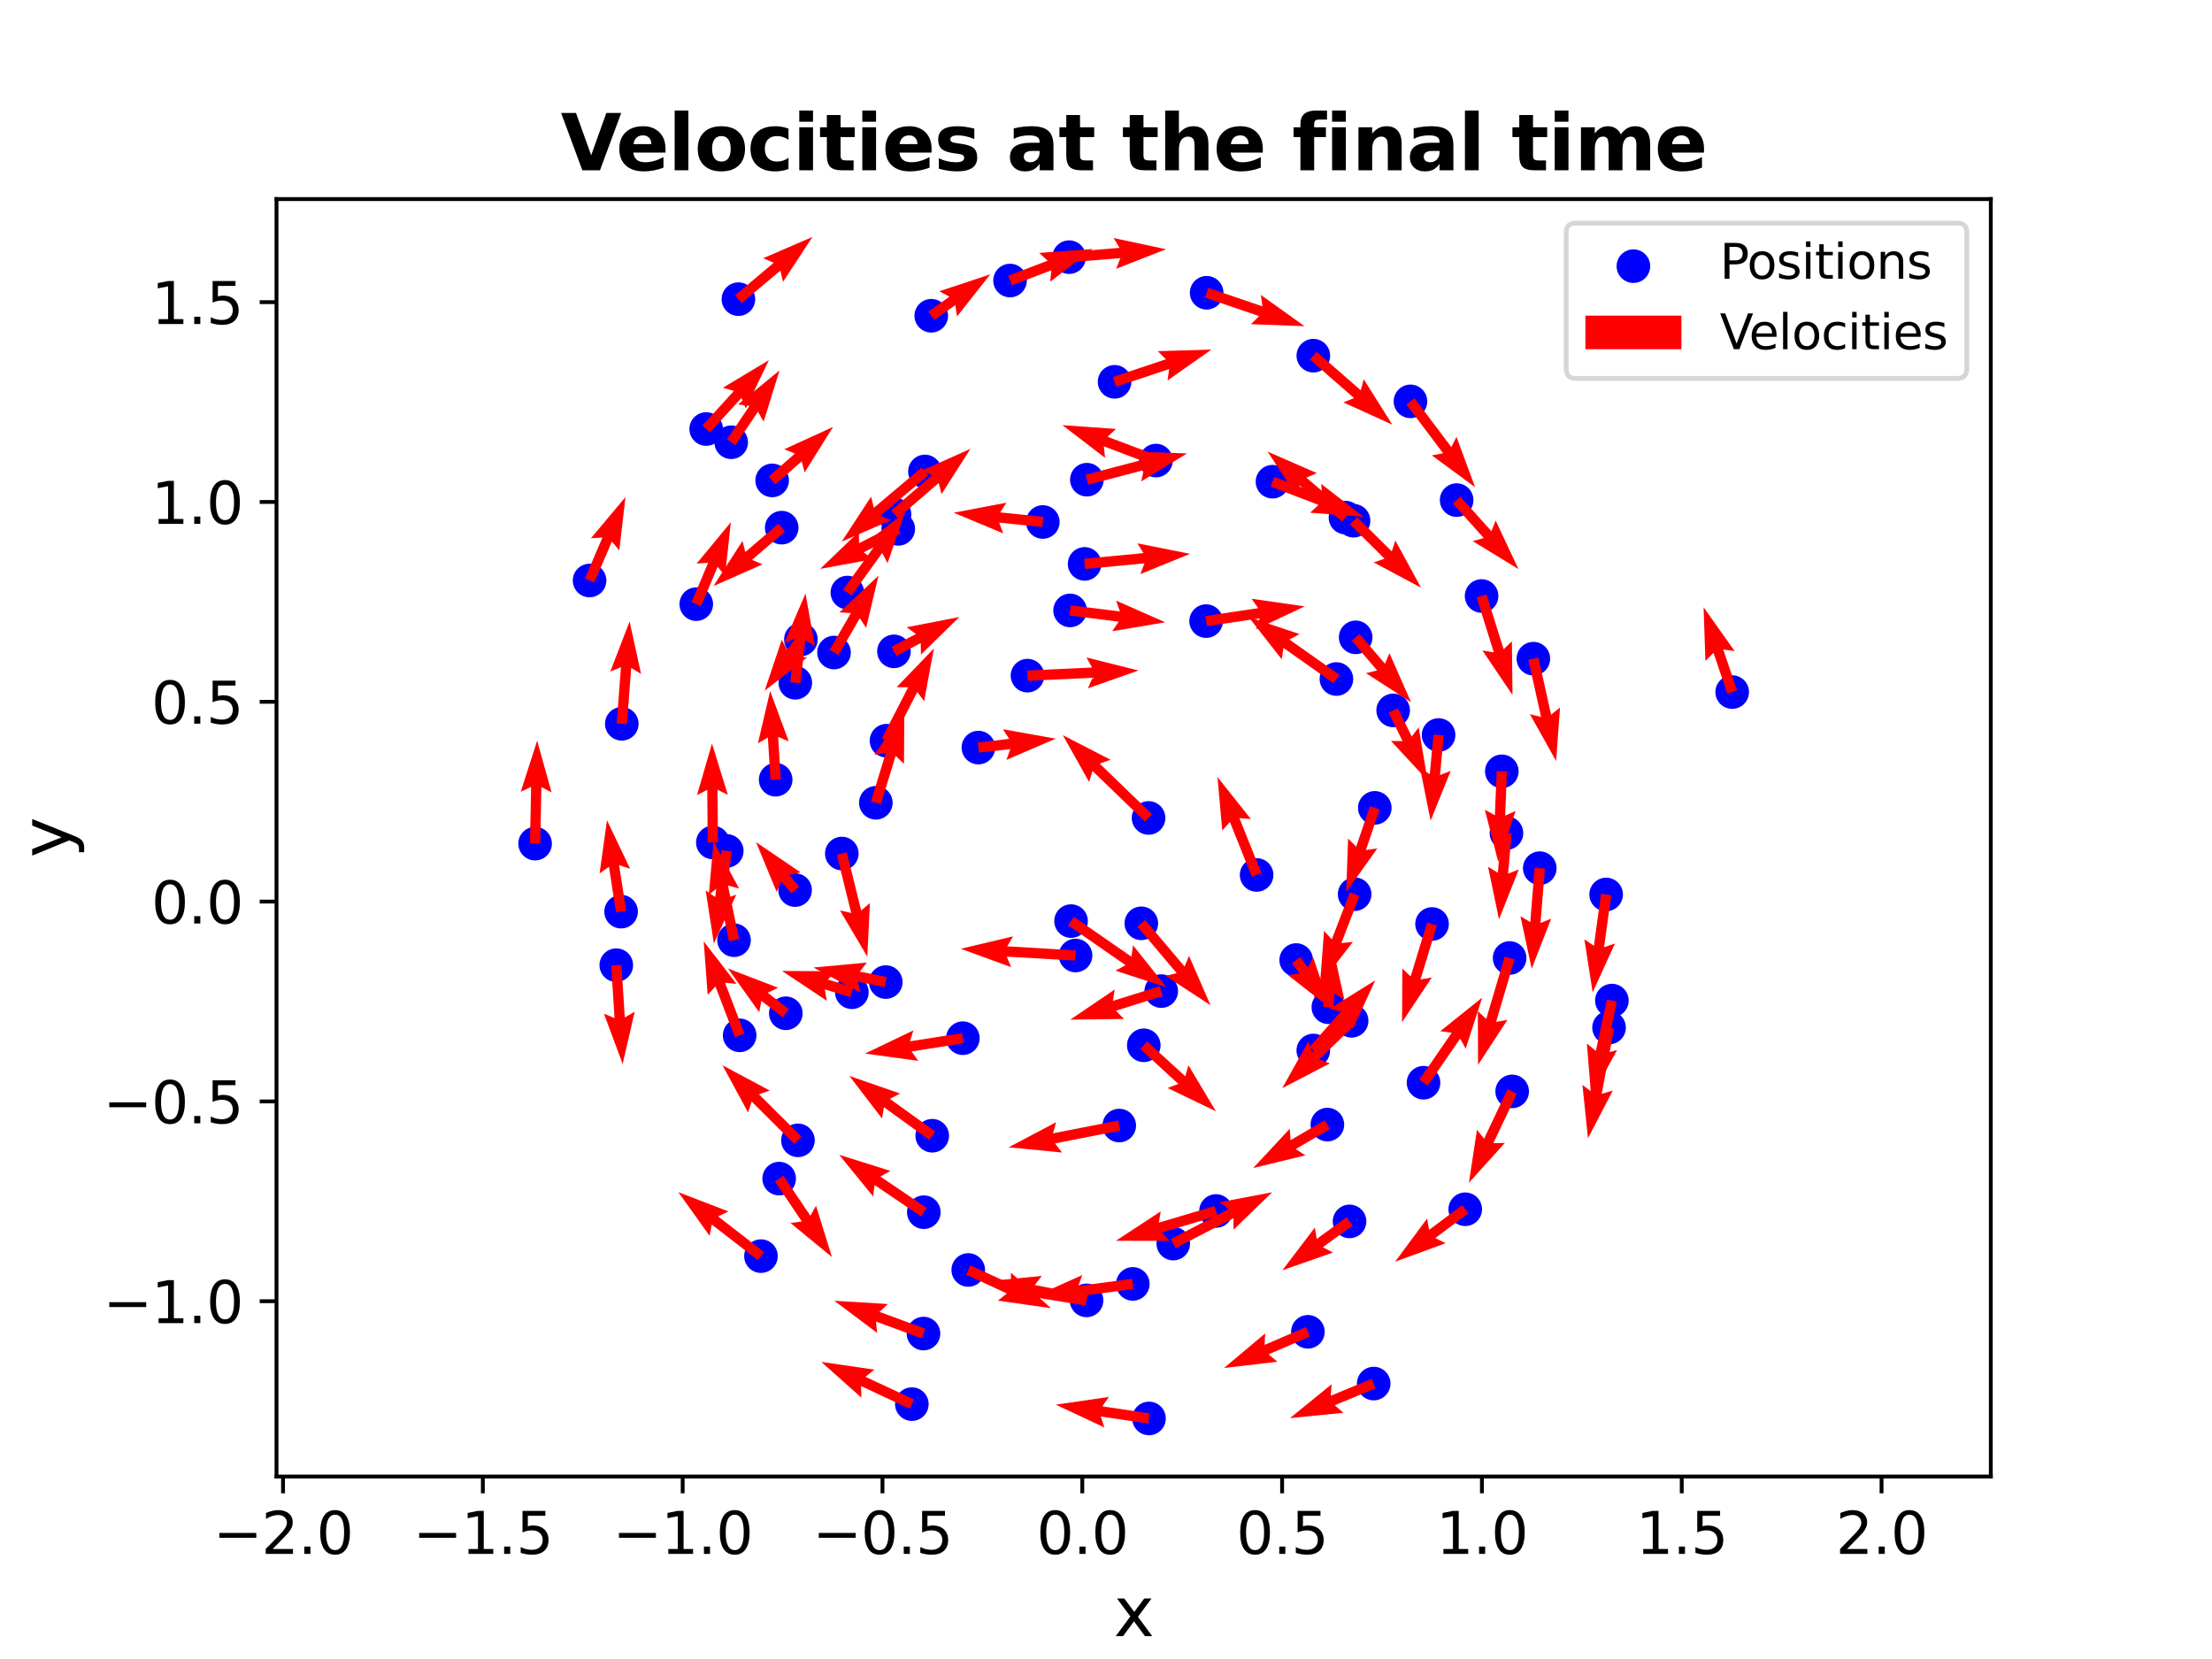 <?xml version="1.0" encoding="utf-8" standalone="no"?>
<!DOCTYPE svg PUBLIC "-//W3C//DTD SVG 1.1//EN"
  "http://www.w3.org/Graphics/SVG/1.1/DTD/svg11.dtd">
<svg xmlns:xlink="http://www.w3.org/1999/xlink" width="460.8pt" height="345.6pt" viewBox="0 0 460.8 345.6" xmlns="http://www.w3.org/2000/svg" version="1.1">
 <defs>
  <style type="text/css">*{stroke-linejoin: round; stroke-linecap: butt}</style>
 </defs>
 <g id="figure_1">
  <g id="patch_1">
   <path d="M 0 345.6 
L 460.8 345.6 
L 460.8 0 
L 0 0 
z
" style="fill: #ffffff"/>
  </g>
  <g id="axes_1">
   <g id="patch_2">
    <path d="M 57.6 307.584 
L 414.72 307.584 
L 414.72 41.472 
L 57.6 41.472 
z
" style="fill: #ffffff"/>
   </g>
   <g id="PathCollection_1">
    <defs>
     <path id="m6978a16119" d="M 0 3 
C 0.796 3 1.559 2.684 2.121 2.121 
C 2.684 1.559 3 0.796 3 0 
C 3 -0.796 2.684 -1.559 2.121 -2.121 
C 1.559 -2.684 0.796 -3 0 -3 
C -0.796 -3 -1.559 -2.684 -2.121 -2.121 
C -2.684 -1.559 -3 -0.796 -3 0 
C -3 0.796 -2.684 1.559 -2.121 2.121 
C -1.559 2.684 -0.796 3 0 3 
z
" style="stroke: #0000ff"/>
    </defs>
    <g clip-path="url(#p678768fc8f)">
     <use xlink:href="#m6978a16119" x="261.775" y="182.268" style="fill: #0000ff; stroke: #0000ff"/>
     <use xlink:href="#m6978a16119" x="286.165" y="288.223" style="fill: #0000ff; stroke: #0000ff"/>
     <use xlink:href="#m6978a16119" x="128.382" y="201.061" style="fill: #0000ff; stroke: #0000ff"/>
     <use xlink:href="#m6978a16119" x="193.998" y="65.776" style="fill: #0000ff; stroke: #0000ff"/>
     <use xlink:href="#m6978a16119" x="162.842" y="109.92" style="fill: #0000ff; stroke: #0000ff"/>
     <use xlink:href="#m6978a16119" x="153.826" y="62.322" style="fill: #0000ff; stroke: #0000ff"/>
     <use xlink:href="#m6978a16119" x="147.112" y="89.373" style="fill: #0000ff; stroke: #0000ff"/>
     <use xlink:href="#m6978a16119" x="160.853" y="100.08" style="fill: #0000ff; stroke: #0000ff"/>
     <use xlink:href="#m6978a16119" x="182.454" y="167.235" style="fill: #0000ff; stroke: #0000ff"/>
     <use xlink:href="#m6978a16119" x="360.846" y="144.17" style="fill: #0000ff; stroke: #0000ff"/>
     <use xlink:href="#m6978a16119" x="281.136" y="254.44" style="fill: #0000ff; stroke: #0000ff"/>
     <use xlink:href="#m6978a16119" x="154.082" y="215.681" style="fill: #0000ff; stroke: #0000ff"/>
     <use xlink:href="#m6978a16119" x="251.259" y="129.387" style="fill: #0000ff; stroke: #0000ff"/>
     <use xlink:href="#m6978a16119" x="278.401" y="141.452" style="fill: #0000ff; stroke: #0000ff"/>
     <use xlink:href="#m6978a16119" x="217.235" y="108.74" style="fill: #0000ff; stroke: #0000ff"/>
     <use xlink:href="#m6978a16119" x="265.08" y="100.348" style="fill: #0000ff; stroke: #0000ff"/>
     <use xlink:href="#m6978a16119" x="145.046" y="125.854" style="fill: #0000ff; stroke: #0000ff"/>
     <use xlink:href="#m6978a16119" x="226.349" y="270.897" style="fill: #0000ff; stroke: #0000ff"/>
     <use xlink:href="#m6978a16119" x="201.704" y="264.559" style="fill: #0000ff; stroke: #0000ff"/>
     <use xlink:href="#m6978a16119" x="286.396" y="168.292" style="fill: #0000ff; stroke: #0000ff"/>
     <use xlink:href="#m6978a16119" x="186.344" y="107.143" style="fill: #0000ff; stroke: #0000ff"/>
     <use xlink:href="#m6978a16119" x="224.058" y="199.048" style="fill: #0000ff; stroke: #0000ff"/>
     <use xlink:href="#m6978a16119" x="166.841" y="133.207" style="fill: #0000ff; stroke: #0000ff"/>
     <use xlink:href="#m6978a16119" x="151.399" y="177.263" style="fill: #0000ff; stroke: #0000ff"/>
     <use xlink:href="#m6978a16119" x="253.317" y="252.27" style="fill: #0000ff; stroke: #0000ff"/>
     <use xlink:href="#m6978a16119" x="296.545" y="225.551" style="fill: #0000ff; stroke: #0000ff"/>
     <use xlink:href="#m6978a16119" x="194.202" y="236.594" style="fill: #0000ff; stroke: #0000ff"/>
     <use xlink:href="#m6978a16119" x="226.417" y="99.929" style="fill: #0000ff; stroke: #0000ff"/>
     <use xlink:href="#m6978a16119" x="223.121" y="191.881" style="fill: #0000ff; stroke: #0000ff"/>
     <use xlink:href="#m6978a16119" x="203.815" y="155.734" style="fill: #0000ff; stroke: #0000ff"/>
     <use xlink:href="#m6978a16119" x="308.64" y="124.158" style="fill: #0000ff; stroke: #0000ff"/>
     <use xlink:href="#m6978a16119" x="184.672" y="154.301" style="fill: #0000ff; stroke: #0000ff"/>
     <use xlink:href="#m6978a16119" x="175.364" y="177.802" style="fill: #0000ff; stroke: #0000ff"/>
     <use xlink:href="#m6978a16119" x="165.632" y="185.421" style="fill: #0000ff; stroke: #0000ff"/>
     <use xlink:href="#m6978a16119" x="162.314" y="245.523" style="fill: #0000ff; stroke: #0000ff"/>
     <use xlink:href="#m6978a16119" x="299.682" y="153.112" style="fill: #0000ff; stroke: #0000ff"/>
     <use xlink:href="#m6978a16119" x="222.721" y="53.568" style="fill: #0000ff; stroke: #0000ff"/>
     <use xlink:href="#m6978a16119" x="313.824" y="173.548" style="fill: #0000ff; stroke: #0000ff"/>
     <use xlink:href="#m6978a16119" x="176.522" y="123.439" style="fill: #0000ff; stroke: #0000ff"/>
     <use xlink:href="#m6978a16119" x="280.291" y="107.826" style="fill: #0000ff; stroke: #0000ff"/>
     <use xlink:href="#m6978a16119" x="152.913" y="195.861" style="fill: #0000ff; stroke: #0000ff"/>
     <use xlink:href="#m6978a16119" x="192.381" y="277.805" style="fill: #0000ff; stroke: #0000ff"/>
     <use xlink:href="#m6978a16119" x="276.519" y="234.272" style="fill: #0000ff; stroke: #0000ff"/>
     <use xlink:href="#m6978a16119" x="161.583" y="162.428" style="fill: #0000ff; stroke: #0000ff"/>
     <use xlink:href="#m6978a16119" x="122.818" y="120.931" style="fill: #0000ff; stroke: #0000ff"/>
     <use xlink:href="#m6978a16119" x="111.474" y="175.745" style="fill: #0000ff; stroke: #0000ff"/>
     <use xlink:href="#m6978a16119" x="298.321" y="192.484" style="fill: #0000ff; stroke: #0000ff"/>
     <use xlink:href="#m6978a16119" x="305.236" y="251.91" style="fill: #0000ff; stroke: #0000ff"/>
     <use xlink:href="#m6978a16119" x="165.677" y="142.234" style="fill: #0000ff; stroke: #0000ff"/>
     <use xlink:href="#m6978a16119" x="225.946" y="117.467" style="fill: #0000ff; stroke: #0000ff"/>
     <use xlink:href="#m6978a16119" x="163.702" y="211.082" style="fill: #0000ff; stroke: #0000ff"/>
     <use xlink:href="#m6978a16119" x="192.449" y="252.524" style="fill: #0000ff; stroke: #0000ff"/>
     <use xlink:href="#m6978a16119" x="281.965" y="108.473" style="fill: #0000ff; stroke: #0000ff"/>
     <use xlink:href="#m6978a16119" x="282.195" y="186.278" style="fill: #0000ff; stroke: #0000ff"/>
     <use xlink:href="#m6978a16119" x="240.806" y="95.946" style="fill: #0000ff; stroke: #0000ff"/>
     <use xlink:href="#m6978a16119" x="187.124" y="110.176" style="fill: #0000ff; stroke: #0000ff"/>
     <use xlink:href="#m6978a16119" x="129.387" y="189.913" style="fill: #0000ff; stroke: #0000ff"/>
     <use xlink:href="#m6978a16119" x="319.431" y="137.215" style="fill: #0000ff; stroke: #0000ff"/>
     <use xlink:href="#m6978a16119" x="314.48" y="199.567" style="fill: #0000ff; stroke: #0000ff"/>
     <use xlink:href="#m6978a16119" x="273.59" y="74.093" style="fill: #0000ff; stroke: #0000ff"/>
     <use xlink:href="#m6978a16119" x="210.411" y="58.441" style="fill: #0000ff; stroke: #0000ff"/>
     <use xlink:href="#m6978a16119" x="222.917" y="127.162" style="fill: #0000ff; stroke: #0000ff"/>
     <use xlink:href="#m6978a16119" x="273.584" y="218.837" style="fill: #0000ff; stroke: #0000ff"/>
     <use xlink:href="#m6978a16119" x="315.014" y="227.359" style="fill: #0000ff; stroke: #0000ff"/>
     <use xlink:href="#m6978a16119" x="241.909" y="206.465" style="fill: #0000ff; stroke: #0000ff"/>
     <use xlink:href="#m6978a16119" x="192.68" y="98.214" style="fill: #0000ff; stroke: #0000ff"/>
     <use xlink:href="#m6978a16119" x="173.741" y="135.934" style="fill: #0000ff; stroke: #0000ff"/>
     <use xlink:href="#m6978a16119" x="281.57" y="212.65" style="fill: #0000ff; stroke: #0000ff"/>
     <use xlink:href="#m6978a16119" x="270.022" y="199.994" style="fill: #0000ff; stroke: #0000ff"/>
     <use xlink:href="#m6978a16119" x="148.499" y="175.507" style="fill: #0000ff; stroke: #0000ff"/>
     <use xlink:href="#m6978a16119" x="200.581" y="216.275" style="fill: #0000ff; stroke: #0000ff"/>
     <use xlink:href="#m6978a16119" x="272.458" y="277.438" style="fill: #0000ff; stroke: #0000ff"/>
     <use xlink:href="#m6978a16119" x="129.53" y="150.783" style="fill: #0000ff; stroke: #0000ff"/>
     <use xlink:href="#m6978a16119" x="184.524" y="204.586" style="fill: #0000ff; stroke: #0000ff"/>
     <use xlink:href="#m6978a16119" x="232.188" y="79.538" style="fill: #0000ff; stroke: #0000ff"/>
     <use xlink:href="#m6978a16119" x="237.754" y="192.343" style="fill: #0000ff; stroke: #0000ff"/>
     <use xlink:href="#m6978a16119" x="239.357" y="295.488" style="fill: #0000ff; stroke: #0000ff"/>
     <use xlink:href="#m6978a16119" x="290.222" y="147.989" style="fill: #0000ff; stroke: #0000ff"/>
     <use xlink:href="#m6978a16119" x="251.368" y="60.988" style="fill: #0000ff; stroke: #0000ff"/>
     <use xlink:href="#m6978a16119" x="158.522" y="261.675" style="fill: #0000ff; stroke: #0000ff"/>
     <use xlink:href="#m6978a16119" x="293.824" y="83.611" style="fill: #0000ff; stroke: #0000ff"/>
     <use xlink:href="#m6978a16119" x="214.044" y="140.748" style="fill: #0000ff; stroke: #0000ff"/>
     <use xlink:href="#m6978a16119" x="233.16" y="234.471" style="fill: #0000ff; stroke: #0000ff"/>
     <use xlink:href="#m6978a16119" x="303.444" y="104.18" style="fill: #0000ff; stroke: #0000ff"/>
     <use xlink:href="#m6978a16119" x="235.987" y="267.462" style="fill: #0000ff; stroke: #0000ff"/>
     <use xlink:href="#m6978a16119" x="238.27" y="217.754" style="fill: #0000ff; stroke: #0000ff"/>
     <use xlink:href="#m6978a16119" x="335.197" y="214.06" style="fill: #0000ff; stroke: #0000ff"/>
     <use xlink:href="#m6978a16119" x="239.269" y="170.395" style="fill: #0000ff; stroke: #0000ff"/>
     <use xlink:href="#m6978a16119" x="334.588" y="186.335" style="fill: #0000ff; stroke: #0000ff"/>
     <use xlink:href="#m6978a16119" x="312.854" y="160.677" style="fill: #0000ff; stroke: #0000ff"/>
     <use xlink:href="#m6978a16119" x="282.409" y="132.769" style="fill: #0000ff; stroke: #0000ff"/>
     <use xlink:href="#m6978a16119" x="177.458" y="206.704" style="fill: #0000ff; stroke: #0000ff"/>
     <use xlink:href="#m6978a16119" x="166.227" y="237.551" style="fill: #0000ff; stroke: #0000ff"/>
     <use xlink:href="#m6978a16119" x="189.954" y="292.505" style="fill: #0000ff; stroke: #0000ff"/>
     <use xlink:href="#m6978a16119" x="276.718" y="209.823" style="fill: #0000ff; stroke: #0000ff"/>
     <use xlink:href="#m6978a16119" x="320.761" y="180.858" style="fill: #0000ff; stroke: #0000ff"/>
     <use xlink:href="#m6978a16119" x="244.413" y="259.063" style="fill: #0000ff; stroke: #0000ff"/>
     <use xlink:href="#m6978a16119" x="335.785" y="208.44" style="fill: #0000ff; stroke: #0000ff"/>
     <use xlink:href="#m6978a16119" x="152.322" y="92.132" style="fill: #0000ff; stroke: #0000ff"/>
     <use xlink:href="#m6978a16119" x="186.227" y="135.688" style="fill: #0000ff; stroke: #0000ff"/>
    </g>
   </g>
   <g id="Quiver_1">
    <path d="M 260.781 182.665 
L 256.21 171.228 
L 254.618 173.018 
L 253.627 161.877 
L 260.587 170.633 
L 258.2 170.433 
L 262.77 181.87 
L 260.781 182.665 
" clip-path="url(#p678768fc8f)" style="fill: #ff0000"/>
    <path d="M 286.573 289.213 
L 278.041 292.735 
L 279.848 294.307 
L 268.719 295.424 
L 277.396 288.365 
L 277.223 290.754 
L 285.756 287.233 
L 286.573 289.213 
" clip-path="url(#p678768fc8f)" style="fill: #ff0000"/>
    <path d="M 129.451 200.992 
L 130.158 211.957 
L 132.227 210.75 
L 129.708 221.648 
L 125.812 211.163 
L 128.019 212.095 
L 127.313 201.13 
L 129.451 200.992 
" clip-path="url(#p678768fc8f)" style="fill: #ff0000"/>
    <path d="M 193.383 64.899 
L 197.785 61.811 
L 195.678 60.672 
L 206.294 57.151 
L 199.369 65.934 
L 199.016 63.565 
L 194.613 66.653 
L 193.383 64.899 
" clip-path="url(#p678768fc8f)" style="fill: #ff0000"/>
    <path d="M 163.538 110.734 
L 156.65 116.63 
L 158.858 117.561 
L 148.628 122.085 
L 154.678 112.677 
L 155.257 115.002 
L 162.145 109.106 
L 163.538 110.734 
" clip-path="url(#p678768fc8f)" style="fill: #ff0000"/>
    <path d="M 153.136 61.502 
L 161.182 54.74 
L 158.983 53.789 
L 169.252 49.356 
L 163.119 58.71 
L 162.56 56.38 
L 154.515 63.142 
L 153.136 61.502 
" clip-path="url(#p678768fc8f)" style="fill: #ff0000"/>
    <path d="M 146.32 88.652 
L 152.894 81.427 
L 150.589 80.778 
L 160.177 75.017 
L 155.343 85.104 
L 154.479 82.87 
L 147.904 90.094 
L 146.32 88.652 
" clip-path="url(#p678768fc8f)" style="fill: #ff0000"/>
    <path d="M 160.146 99.275 
L 165.594 94.49 
L 163.375 93.587 
L 173.546 88.932 
L 167.617 98.417 
L 167.008 96.1 
L 161.56 100.885 
L 160.146 99.275 
" clip-path="url(#p678768fc8f)" style="fill: #ff0000"/>
    <path d="M 181.43 166.92 
L 184.534 156.83 
L 182.171 157.224 
L 188.393 147.928 
L 188.315 159.113 
L 186.582 157.459 
L 183.478 167.55 
L 181.43 166.92 
" clip-path="url(#p678768fc8f)" style="fill: #ff0000"/>
    <path d="M 359.831 144.513 
L 356.956 135.986 
L 355.268 137.686 
L 354.89 126.507 
L 361.359 135.632 
L 358.986 135.301 
L 361.862 143.828 
L 359.831 144.513 
" clip-path="url(#p678768fc8f)" style="fill: #ff0000"/>
    <path d="M 281.767 255.307 
L 275.561 259.82 
L 277.688 260.923 
L 267.133 264.625 
L 273.907 255.724 
L 274.301 258.087 
L 280.506 253.574 
L 281.767 255.307 
" clip-path="url(#p678768fc8f)" style="fill: #ff0000"/>
    <path d="M 153.081 216.064 
L 149.038 205.488 
L 147.42 207.254 
L 146.596 196.099 
L 153.424 204.959 
L 151.04 204.723 
L 155.083 215.298 
L 153.081 216.064 
" clip-path="url(#p678768fc8f)" style="fill: #ff0000"/>
    <path d="M 251.101 128.328 
L 262.101 126.688 
L 260.725 124.726 
L 271.796 126.326 
L 261.673 131.084 
L 262.417 128.807 
L 251.417 130.447 
L 251.101 128.328 
" clip-path="url(#p678768fc8f)" style="fill: #ff0000"/>
    <path d="M 277.783 142.327 
L 267.366 134.973 
L 267.006 137.342 
L 260.107 128.537 
L 270.713 132.09 
L 268.602 133.223 
L 279.019 140.577 
L 277.783 142.327 
" clip-path="url(#p678768fc8f)" style="fill: #ff0000"/>
    <path d="M 217.124 109.805 
L 208.143 108.871 
L 208.987 111.113 
L 198.663 106.808 
L 209.652 104.72 
L 208.364 106.74 
L 217.346 107.674 
L 217.124 109.805 
" clip-path="url(#p678768fc8f)" style="fill: #ff0000"/>
    <path d="M 265.465 99.349 
L 275.449 103.19 
L 275.219 100.805 
L 284.064 107.652 
L 272.911 106.805 
L 274.68 105.19 
L 264.696 101.348 
L 265.465 99.349 
" clip-path="url(#p678768fc8f)" style="fill: #ff0000"/>
    <path d="M 144.059 125.437 
L 147.516 117.248 
L 145.125 117.402 
L 152.253 108.782 
L 151.047 119.902 
L 149.49 118.082 
L 146.033 126.271 
L 144.059 125.437 
" clip-path="url(#p678768fc8f)" style="fill: #ff0000"/>
    <path d="M 226.143 271.948 
L 215.155 269.793 
L 215.794 272.102 
L 205.899 266.886 
L 217.031 265.794 
L 215.567 267.691 
L 226.555 269.846 
L 226.143 271.948 
" clip-path="url(#p678768fc8f)" style="fill: #ff0000"/>
    <path d="M 202.153 263.586 
L 210.649 267.509 
L 210.574 265.114 
L 218.954 272.524 
L 207.88 270.95 
L 209.751 269.454 
L 201.255 265.531 
L 202.153 263.586 
" clip-path="url(#p678768fc8f)" style="fill: #ff0000"/>
    <path d="M 287.41 168.636 
L 284.547 177.068 
L 286.921 176.742 
L 280.433 185.854 
L 280.834 174.676 
L 282.518 176.379 
L 285.381 167.947 
L 287.41 168.636 
" clip-path="url(#p678768fc8f)" style="fill: #ff0000"/>
    <path d="M 185.644 106.332 
L 194.151 98.993 
L 191.941 98.071 
L 202.153 93.507 
L 196.139 102.938 
L 195.551 100.616 
L 187.043 107.954 
L 185.644 106.332 
" clip-path="url(#p678768fc8f)" style="fill: #ff0000"/>
    <path d="M 223.995 200.118 
L 209.707 199.278 
L 210.651 201.48 
L 200.144 197.643 
L 211.027 195.063 
L 209.832 197.139 
L 224.121 197.979 
L 223.995 200.118 
" clip-path="url(#p678768fc8f)" style="fill: #ff0000"/>
    <path d="M 167.716 133.826 
L 165.731 136.635 
L 168.1 136.996 
L 159.293 143.892 
L 162.849 133.287 
L 163.981 135.399 
L 165.966 132.589 
L 167.716 133.826 
" clip-path="url(#p678768fc8f)" style="fill: #ff0000"/>
    <path d="M 152.46 177.411 
L 151.104 187.149 
L 153.374 186.383 
L 148.712 196.551 
L 147.007 185.497 
L 148.981 186.853 
L 150.338 177.116 
L 152.46 177.411 
" clip-path="url(#p678768fc8f)" style="fill: #ff0000"/>
    <path d="M 253.623 253.297 
L 242.007 256.753 
L 243.645 258.502 
L 232.46 258.477 
L 241.812 252.34 
L 241.396 254.7 
L 253.012 251.243 
L 253.623 253.297 
" clip-path="url(#p678768fc8f)" style="fill: #ff0000"/>
    <path d="M 295.662 224.943 
L 302.412 215.147 
L 300.04 214.814 
L 308.765 207.815 
L 305.333 218.461 
L 304.177 216.363 
L 297.427 226.159 
L 295.662 224.943 
" clip-path="url(#p678768fc8f)" style="fill: #ff0000"/>
    <path d="M 193.575 237.463 
L 184.132 230.65 
L 183.747 233.014 
L 176.94 224.139 
L 187.509 227.801 
L 185.386 228.912 
L 194.829 235.725 
L 193.575 237.463 
" clip-path="url(#p678768fc8f)" style="fill: #ff0000"/>
    <path d="M 226.146 98.892 
L 237.695 95.865 
L 236.115 94.064 
L 247.294 94.456 
L 237.745 100.282 
L 238.238 97.937 
L 226.689 100.965 
L 226.146 98.892 
" clip-path="url(#p678768fc8f)" style="fill: #ff0000"/>
    <path d="M 223.731 191 
L 235.695 199.298 
L 236.036 196.927 
L 243.008 205.673 
L 232.373 202.209 
L 234.474 201.059 
L 222.51 192.761 
L 223.731 191 
" clip-path="url(#p678768fc8f)" style="fill: #ff0000"/>
    <path d="M 203.693 154.67 
L 210.227 153.919 
L 208.919 151.912 
L 219.929 153.883 
L 209.652 158.299 
L 210.472 156.048 
L 203.938 156.798 
L 203.693 154.67 
" clip-path="url(#p678768fc8f)" style="fill: #ff0000"/>
    <path d="M 309.663 123.838 
L 313.23 135.259 
L 314.955 133.598 
L 315.081 144.782 
L 308.82 135.514 
L 311.184 135.898 
L 307.617 124.477 
L 309.663 123.838 
" clip-path="url(#p678768fc8f)" style="fill: #ff0000"/>
    <path d="M 183.719 153.811 
L 189.185 143.174 
L 186.79 143.147 
L 194.545 135.087 
L 192.507 146.085 
L 191.091 144.153 
L 185.624 154.79 
L 183.719 153.811 
" clip-path="url(#p678768fc8f)" style="fill: #ff0000"/>
    <path d="M 176.404 177.545 
L 179.399 189.672 
L 181.222 188.118 
L 180.67 199.29 
L 174.982 189.659 
L 177.319 190.185 
L 174.324 178.059 
L 176.404 177.545 
" clip-path="url(#p678768fc8f)" style="fill: #ff0000"/>
    <path d="M 164.801 186.098 
L 162.77 183.604 
L 161.785 185.788 
L 157.51 175.452 
L 166.769 181.728 
L 164.431 182.251 
L 166.462 184.745 
L 164.801 186.098 
" clip-path="url(#p678768fc8f)" style="fill: #ff0000"/>
    <path d="M 163.203 244.925 
L 168.815 253.266 
L 169.995 251.181 
L 173.309 261.864 
L 164.662 254.769 
L 167.038 254.462 
L 161.425 246.121 
L 163.203 244.925 
" clip-path="url(#p678768fc8f)" style="fill: #ff0000"/>
    <path d="M 300.749 153.212 
L 299.983 161.458 
L 302.216 160.589 
L 298.024 170.959 
L 295.815 159.995 
L 297.85 161.259 
L 298.615 153.013 
L 300.749 153.212 
" clip-path="url(#p678768fc8f)" style="fill: #ff0000"/>
    <path d="M 222.634 52.5 
L 233.225 51.636 
L 231.983 49.588 
L 242.922 51.92 
L 232.505 55.995 
L 233.399 53.772 
L 222.808 54.636 
L 222.634 52.5 
" clip-path="url(#p678768fc8f)" style="fill: #ff0000"/>
    <path d="M 314.891 173.641 
L 314.167 182.002 
L 316.394 181.12 
L 312.267 191.516 
L 309.99 180.565 
L 312.032 181.817 
L 312.756 173.456 
L 314.891 173.641 
" clip-path="url(#p678768fc8f)" style="fill: #ff0000"/>
    <path d="M 175.653 122.813 
L 182.04 113.938 
L 179.675 113.556 
L 188.541 106.737 
L 184.892 117.311 
L 183.779 115.189 
L 177.392 124.065 
L 175.653 122.813 
" clip-path="url(#p678768fc8f)" style="fill: #ff0000"/>
    <path d="M 279.599 108.643 
L 270.74 101.136 
L 270.172 103.463 
L 264.076 94.085 
L 274.328 98.559 
L 272.125 99.501 
L 280.984 107.008 
L 279.599 108.643 
" clip-path="url(#p678768fc8f)" style="fill: #ff0000"/>
    <path d="M 151.864 196.079 
L 149.547 184.904 
L 147.666 186.389 
L 148.638 175.245 
L 153.961 185.083 
L 151.645 184.469 
L 153.962 195.644 
L 151.864 196.079 
" clip-path="url(#p678768fc8f)" style="fill: #ff0000"/>
    <path d="M 192.011 278.81 
L 182.477 275.305 
L 182.743 277.685 
L 173.797 270.972 
L 184.962 271.652 
L 183.217 273.294 
L 192.751 276.799 
L 192.011 278.81 
" clip-path="url(#p678768fc8f)" style="fill: #ff0000"/>
    <path d="M 277.06 235.197 
L 269.924 239.373 
L 271.931 240.681 
L 261.062 243.319 
L 268.684 235.134 
L 268.842 237.524 
L 275.978 233.348 
L 277.06 235.197 
" clip-path="url(#p678768fc8f)" style="fill: #ff0000"/>
    <path d="M 160.513 162.495 
L 159.963 153.635 
L 157.891 154.838 
L 160.434 143.945 
L 164.306 154.439 
L 162.101 153.503 
L 162.652 162.362 
L 160.513 162.495 
" clip-path="url(#p678768fc8f)" style="fill: #ff0000"/>
    <path d="M 121.834 120.507 
L 125.501 111.981 
L 123.109 112.119 
L 130.295 103.547 
L 129.014 114.659 
L 127.469 112.828 
L 123.802 121.354 
L 121.834 120.507 
" clip-path="url(#p678768fc8f)" style="fill: #ff0000"/>
    <path d="M 110.403 175.723 
L 110.639 163.915 
L 108.475 164.943 
L 111.903 154.296 
L 114.902 165.072 
L 112.781 163.957 
L 112.545 175.766 
L 110.403 175.723 
" clip-path="url(#p678768fc8f)" style="fill: #ff0000"/>
    <path d="M 299.346 192.797 
L 295.914 204.032 
L 298.277 203.634 
L 292.074 212.941 
L 292.129 201.756 
L 293.865 203.407 
L 297.297 192.171 
L 299.346 192.797 
" clip-path="url(#p678768fc8f)" style="fill: #ff0000"/>
    <path d="M 305.878 252.768 
L 298.994 257.916 
L 301.135 258.991 
L 290.63 262.833 
L 297.285 253.843 
L 297.71 256.201 
L 304.595 251.052 
L 305.878 252.768 
" clip-path="url(#p678768fc8f)" style="fill: #ff0000"/>
    <path d="M 164.613 142.113 
L 165.64 133.096 
L 163.39 133.918 
L 167.797 123.637 
L 169.777 134.646 
L 167.769 133.339 
L 166.742 142.355 
L 164.613 142.113 
" clip-path="url(#p678768fc8f)" style="fill: #ff0000"/>
    <path d="M 225.845 116.4 
L 238.212 115.223 
L 236.942 113.191 
L 247.912 115.375 
L 237.551 119.59 
L 238.415 117.356 
L 226.048 118.533 
L 225.845 116.4 
" clip-path="url(#p678768fc8f)" style="fill: #ff0000"/>
    <path d="M 163.047 211.929 
L 158.617 208.502 
L 158.153 210.853 
L 151.646 201.755 
L 162.086 205.768 
L 159.928 206.808 
L 164.358 210.234 
L 163.047 211.929 
" clip-path="url(#p678768fc8f)" style="fill: #ff0000"/>
    <path d="M 191.848 253.41 
L 182.193 246.864 
L 181.877 249.238 
L 174.814 240.565 
L 185.485 243.918 
L 183.396 245.09 
L 193.05 251.637 
L 191.848 253.41 
" clip-path="url(#p678768fc8f)" style="fill: #ff0000"/>
    <path d="M 282.719 107.712 
L 289.932 114.869 
L 290.681 112.593 
L 296.022 122.421 
L 286.153 117.156 
L 288.423 116.39 
L 281.21 109.233 
L 282.719 107.712 
" clip-path="url(#p678768fc8f)" style="fill: #ff0000"/>
    <path d="M 283.195 186.662 
L 279.437 196.456 
L 281.821 196.224 
L 274.983 205.075 
L 275.82 193.921 
L 277.436 195.689 
L 281.194 185.894 
L 283.195 186.662 
" clip-path="url(#p678768fc8f)" style="fill: #ff0000"/>
    <path d="M 240.427 96.948 
L 229.958 92.986 
L 230.201 95.369 
L 221.319 88.572 
L 232.476 89.357 
L 230.716 90.982 
L 241.186 94.944 
L 240.427 96.948 
" clip-path="url(#p678768fc8f)" style="fill: #ff0000"/>
    <path d="M 187.612 111.129 
L 179.923 115.067 
L 181.854 116.486 
L 170.853 118.509 
L 178.924 110.764 
L 178.947 113.16 
L 186.635 109.222 
L 187.612 111.129 
" clip-path="url(#p678768fc8f)" style="fill: #ff0000"/>
    <path d="M 128.328 190.076 
L 126.858 180.564 
L 124.904 181.95 
L 126.445 170.871 
L 131.257 180.968 
L 128.976 180.236 
L 130.446 189.749 
L 128.328 190.076 
" clip-path="url(#p678768fc8f)" style="fill: #ff0000"/>
    <path d="M 320.477 136.983 
L 323.123 148.892 
L 324.982 147.382 
L 324.169 158.537 
L 318.707 148.776 
L 321.031 149.357 
L 318.385 137.447 
L 320.477 136.983 
" clip-path="url(#p678768fc8f)" style="fill: #ff0000"/>
    <path d="M 315.507 199.87 
L 311.668 212.876 
L 314.026 212.455 
L 307.91 221.82 
L 307.861 210.635 
L 309.613 212.269 
L 313.452 199.263 
L 315.507 199.87 
" clip-path="url(#p678768fc8f)" style="fill: #ff0000"/>
    <path d="M 274.295 73.286 
L 283.482 81.311 
L 284.084 78.993 
L 290.039 88.462 
L 279.856 83.834 
L 282.072 82.925 
L 272.885 74.9 
L 274.295 73.286 
" clip-path="url(#p678768fc8f)" style="fill: #ff0000"/>
    <path d="M 210.029 57.44 
L 218.246 54.306 
L 216.481 52.686 
L 227.637 51.871 
L 218.772 58.692 
L 219.01 56.308 
L 210.793 59.442 
L 210.029 57.44 
" clip-path="url(#p678768fc8f)" style="fill: #ff0000"/>
    <path d="M 223.05 126.099 
L 233.299 127.377 
L 232.501 125.118 
L 242.734 129.633 
L 231.705 131.497 
L 233.033 129.503 
L 222.785 128.225 
L 223.05 126.099 
" clip-path="url(#p678768fc8f)" style="fill: #ff0000"/>
    <path d="M 272.781 218.128 
L 279.305 210.742 
L 276.99 210.126 
L 286.491 204.224 
L 281.808 214.382 
L 280.911 212.16 
L 274.387 219.547 
L 272.781 218.128 
" clip-path="url(#p678768fc8f)" style="fill: #ff0000"/>
    <path d="M 315.982 227.818 
L 311.094 238.144 
L 313.489 238.093 
L 305.999 246.401 
L 307.679 235.342 
L 309.157 237.227 
L 314.046 226.901 
L 315.982 227.818 
" clip-path="url(#p678768fc8f)" style="fill: #ff0000"/>
    <path d="M 242.23 207.487 
L 232.475 210.546 
L 234.138 212.27 
L 222.954 212.41 
L 232.215 206.137 
L 231.834 208.502 
L 241.589 205.442 
L 242.23 207.487 
" clip-path="url(#p678768fc8f)" style="fill: #ff0000"/>
    <path d="M 193.37 99.034 
L 183.406 107.425 
L 185.606 108.374 
L 175.341 112.818 
L 181.465 103.457 
L 182.026 105.787 
L 191.989 97.395 
L 193.37 99.034 
" clip-path="url(#p678768fc8f)" style="fill: #ff0000"/>
    <path d="M 172.814 135.397 
L 177.262 127.715 
L 174.87 127.569 
L 183.02 119.908 
L 180.433 130.79 
L 179.116 128.789 
L 174.668 136.471 
L 172.814 135.397 
" clip-path="url(#p678768fc8f)" style="fill: #ff0000"/>
    <path d="M 282.316 213.419 
L 274.787 220.727 
L 277.048 221.519 
L 267.122 226.674 
L 272.571 216.906 
L 273.294 219.19 
L 280.824 211.881 
L 282.316 213.419 
" clip-path="url(#p678768fc8f)" style="fill: #ff0000"/>
    <path d="M 270.896 199.375 
L 272.425 201.534 
L 273.555 199.422 
L 277.122 210.023 
L 268.308 203.136 
L 270.676 202.772 
L 269.147 200.613 
L 270.896 199.375 
" clip-path="url(#p678768fc8f)" style="fill: #ff0000"/>
    <path d="M 147.428 175.517 
L 147.333 164.542 
L 145.199 165.632 
L 148.321 154.891 
L 151.627 165.576 
L 149.475 164.523 
L 149.57 175.498 
L 147.428 175.517 
" clip-path="url(#p678768fc8f)" style="fill: #ff0000"/>
    <path d="M 200.747 217.333 
L 189.891 219.039 
L 191.282 220.99 
L 180.199 219.478 
L 190.284 214.639 
L 189.558 216.922 
L 200.414 215.216 
L 200.747 217.333 
" clip-path="url(#p678768fc8f)" style="fill: #ff0000"/>
    <path d="M 272.882 278.421 
L 264.273 282.135 
L 266.105 283.678 
L 254.994 284.97 
L 263.559 277.775 
L 263.424 280.167 
L 272.034 276.454 
L 272.882 278.421 
" clip-path="url(#p678768fc8f)" style="fill: #ff0000"/>
    <path d="M 128.462 150.701 
L 129.355 138.989 
L 127.137 139.895 
L 131.157 129.457 
L 133.547 140.384 
L 131.492 139.152 
L 130.598 150.864 
L 128.462 150.701 
" clip-path="url(#p678768fc8f)" style="fill: #ff0000"/>
    <path d="M 184.312 205.636 
L 178.693 204.506 
L 179.321 206.818 
L 169.452 201.554 
L 180.589 200.516 
L 179.116 202.405 
L 184.735 203.536 
L 184.312 205.636 
" clip-path="url(#p678768fc8f)" style="fill: #ff0000"/>
    <path d="M 231.85 78.521 
L 242.882 74.851 
L 241.189 73.156 
L 252.37 72.824 
L 243.218 79.256 
L 243.559 76.884 
L 232.526 80.555 
L 231.85 78.521 
" clip-path="url(#p678768fc8f)" style="fill: #ff0000"/>
    <path d="M 238.573 191.651 
L 246.761 201.34 
L 247.706 199.138 
L 252.167 209.396 
L 242.796 203.288 
L 245.124 202.723 
L 236.936 193.034 
L 238.573 191.651 
" clip-path="url(#p678768fc8f)" style="fill: #ff0000"/>
    <path d="M 239.2 296.548 
L 229.318 295.088 
L 230.064 297.364 
L 219.935 292.619 
L 231.004 291.005 
L 229.631 292.968 
L 239.513 294.428 
L 239.2 296.548 
" clip-path="url(#p678768fc8f)" style="fill: #ff0000"/>
    <path d="M 291.184 147.516 
L 294.091 153.434 
L 295.542 151.527 
L 297.381 162.56 
L 289.772 154.362 
L 292.168 154.379 
L 289.261 148.461 
L 291.184 147.516 
" clip-path="url(#p678768fc8f)" style="fill: #ff0000"/>
    <path d="M 251.715 59.974 
L 262.988 63.823 
L 262.666 61.449 
L 271.766 67.953 
L 260.589 67.533 
L 262.295 65.851 
L 251.022 62.001 
L 251.715 59.974 
" clip-path="url(#p678768fc8f)" style="fill: #ff0000"/>
    <path d="M 157.866 262.522 
L 148.283 255.1 
L 147.818 257.45 
L 141.315 248.349 
L 151.754 252.368 
L 149.595 253.406 
L 159.178 260.828 
L 157.866 262.522 
" clip-path="url(#p678768fc8f)" style="fill: #ff0000"/>
    <path d="M 294.68 82.966 
L 302.342 93.14 
L 303.409 90.995 
L 307.288 101.486 
L 298.275 94.862 
L 300.631 94.429 
L 292.968 84.256 
L 294.68 82.966 
" clip-path="url(#p678768fc8f)" style="fill: #ff0000"/>
    <path d="M 213.995 139.677 
L 227.499 139.054 
L 226.33 136.963 
L 237.18 139.68 
L 226.626 143.385 
L 227.598 141.195 
L 214.093 141.818 
L 213.995 139.677 
" clip-path="url(#p678768fc8f)" style="fill: #ff0000"/>
    <path d="M 233.366 235.523 
L 219.778 238.195 
L 221.243 240.091 
L 210.11 239.004 
L 220.002 233.783 
L 219.364 236.092 
L 232.953 233.42 
L 233.366 235.523 
" clip-path="url(#p678768fc8f)" style="fill: #ff0000"/>
    <path d="M 304.242 103.465 
L 310.691 110.662 
L 311.572 108.434 
L 316.327 118.558 
L 306.784 112.723 
L 309.095 112.091 
L 302.646 104.894 
L 304.242 103.465 
" clip-path="url(#p678768fc8f)" style="fill: #ff0000"/>
    <path d="M 236.128 268.524 
L 224.938 270.009 
L 226.282 271.992 
L 215.239 270.215 
L 225.436 265.62 
L 224.656 267.885 
L 235.846 266.4 
L 236.128 268.524 
" clip-path="url(#p678768fc8f)" style="fill: #ff0000"/>
    <path d="M 238.993 216.963 
L 246.915 224.213 
L 247.571 221.909 
L 253.305 231.513 
L 243.231 226.651 
L 245.468 225.793 
L 237.547 218.544 
L 238.993 216.963 
" clip-path="url(#p678768fc8f)" style="fill: #ff0000"/>
    <path d="M 336.249 214.261 
L 333.662 227.853 
L 335.967 227.201 
L 330.807 237.125 
L 329.653 225.999 
L 331.557 227.452 
L 334.144 213.86 
L 336.249 214.261 
" clip-path="url(#p678768fc8f)" style="fill: #ff0000"/>
    <path d="M 238.525 171.166 
L 227.594 160.612 
L 226.877 162.898 
L 221.402 153.144 
L 231.342 158.273 
L 229.083 159.071 
L 240.013 169.625 
L 238.525 171.166 
" clip-path="url(#p678768fc8f)" style="fill: #ff0000"/>
    <path d="M 335.649 186.481 
L 334.157 197.323 
L 336.426 196.553 
L 331.781 206.729 
L 330.058 195.677 
L 332.035 197.03 
L 333.527 186.189 
L 335.649 186.481 
" clip-path="url(#p678768fc8f)" style="fill: #ff0000"/>
    <path d="M 313.925 160.72 
L 313.555 169.916 
L 315.739 168.932 
L 312.096 179.507 
L 309.316 168.673 
L 311.414 169.83 
L 311.784 160.634 
L 313.925 160.72 
" clip-path="url(#p678768fc8f)" style="fill: #ff0000"/>
    <path d="M 283.224 132.073 
L 288.512 138.268 
L 289.446 136.062 
L 293.957 146.298 
L 284.557 140.236 
L 286.883 139.659 
L 281.594 133.464 
L 283.224 132.073 
" clip-path="url(#p678768fc8f)" style="fill: #ff0000"/>
    <path d="M 177.145 207.729 
L 171.828 206.109 
L 172.229 208.471 
L 162.917 202.273 
L 174.102 202.322 
L 172.453 204.059 
L 177.77 205.679 
L 177.145 207.729 
" clip-path="url(#p678768fc8f)" style="fill: #ff0000"/>
    <path d="M 165.471 238.311 
L 156.588 229.474 
L 155.836 231.749 
L 150.507 221.915 
L 160.37 227.192 
L 158.099 227.955 
L 166.982 236.791 
L 165.471 238.311 
" clip-path="url(#p678768fc8f)" style="fill: #ff0000"/>
    <path d="M 189.501 293.476 
L 179.376 288.754 
L 179.441 291.149 
L 171.09 283.708 
L 182.158 285.323 
L 180.282 286.812 
L 190.407 291.534 
L 189.501 293.476 
" clip-path="url(#p678768fc8f)" style="fill: #ff0000"/>
    <path d="M 275.65 209.743 
L 275.865 206.856 
L 273.648 207.765 
L 277.651 197.32 
L 280.059 208.244 
L 278.002 207.016 
L 277.786 209.902 
L 275.65 209.743 
" clip-path="url(#p678768fc8f)" style="fill: #ff0000"/>
    <path d="M 321.829 180.943 
L 320.919 192.271 
L 323.141 191.374 
L 319.08 201.796 
L 316.733 190.86 
L 318.784 192.099 
L 319.693 180.772 
L 321.829 180.943 
" clip-path="url(#p678768fc8f)" style="fill: #ff0000"/>
    <path d="M 243.919 258.113 
L 255.959 251.862 
L 254.021 250.454 
L 265.011 248.371 
L 256.983 256.159 
L 256.947 253.764 
L 244.906 260.014 
L 243.919 258.113 
" clip-path="url(#p678768fc8f)" style="fill: #ff0000"/>
    <path d="M 336.833 208.664 
L 334.545 219.354 
L 336.864 218.755 
L 331.479 228.558 
L 330.578 217.409 
L 332.449 218.906 
L 334.737 208.216 
L 336.833 208.664 
" clip-path="url(#p678768fc8f)" style="fill: #ff0000"/>
    <path d="M 151.433 91.535 
L 156.123 84.56 
L 153.747 84.254 
L 162.393 77.157 
L 159.081 87.841 
L 157.901 85.756 
L 153.211 92.73 
L 151.433 91.535 
" clip-path="url(#p678768fc8f)" style="fill: #ff0000"/>
    <path d="M 185.729 134.74 
L 190.815 132.069 
L 188.871 130.67 
L 199.85 128.535 
L 191.859 136.362 
L 191.811 133.966 
L 186.725 136.637 
L 185.729 134.74 
" clip-path="url(#p678768fc8f)" style="fill: #ff0000"/>
   </g>
   <g id="matplotlib.axis_1">
    <g id="xtick_1">
     <g id="line2d_1">
      <defs>
       <path id="m5ace4f4c93" d="M 0 0 
L 0 3.5 
" style="stroke: #000000; stroke-width: 0.8"/>
      </defs>
      <g>
       <use xlink:href="#m5ace4f4c93" x="58.961" y="307.584" style="stroke: #000000; stroke-width: 0.8"/>
      </g>
     </g>
     <g id="text_1">
      <!-- −2.0 -->
      <g transform="translate(44.392 323.702) scale(0.12 -0.12)">
       <defs>
        <path id="DejaVuSans-2212" d="M 678 2272 
L 4684 2272 
L 4684 1741 
L 678 1741 
L 678 2272 
z
" transform="scale(0.016)"/>
        <path id="DejaVuSans-32" d="M 1228 531 
L 3431 531 
L 3431 0 
L 469 0 
L 469 531 
Q 828 903 1448 1529 
Q 2069 2156 2228 2338 
Q 2531 2678 2651 2914 
Q 2772 3150 2772 3378 
Q 2772 3750 2511 3984 
Q 2250 4219 1831 4219 
Q 1534 4219 1204 4116 
Q 875 4013 500 3803 
L 500 4441 
Q 881 4594 1212 4672 
Q 1544 4750 1819 4750 
Q 2544 4750 2975 4387 
Q 3406 4025 3406 3419 
Q 3406 3131 3298 2873 
Q 3191 2616 2906 2266 
Q 2828 2175 2409 1742 
Q 1991 1309 1228 531 
z
" transform="scale(0.016)"/>
        <path id="DejaVuSans-2e" d="M 684 794 
L 1344 794 
L 1344 0 
L 684 0 
L 684 794 
z
" transform="scale(0.016)"/>
        <path id="DejaVuSans-30" d="M 2034 4250 
Q 1547 4250 1301 3770 
Q 1056 3291 1056 2328 
Q 1056 1369 1301 889 
Q 1547 409 2034 409 
Q 2525 409 2770 889 
Q 3016 1369 3016 2328 
Q 3016 3291 2770 3770 
Q 2525 4250 2034 4250 
z
M 2034 4750 
Q 2819 4750 3233 4129 
Q 3647 3509 3647 2328 
Q 3647 1150 3233 529 
Q 2819 -91 2034 -91 
Q 1250 -91 836 529 
Q 422 1150 422 2328 
Q 422 3509 836 4129 
Q 1250 4750 2034 4750 
z
" transform="scale(0.016)"/>
       </defs>
       <use xlink:href="#DejaVuSans-2212"/>
       <use xlink:href="#DejaVuSans-32" transform="translate(83.789 0)"/>
       <use xlink:href="#DejaVuSans-2e" transform="translate(147.412 0)"/>
       <use xlink:href="#DejaVuSans-30" transform="translate(179.199 0)"/>
      </g>
     </g>
    </g>
    <g id="xtick_2">
     <g id="line2d_2">
      <g>
       <use xlink:href="#m5ace4f4c93" x="100.586" y="307.584" style="stroke: #000000; stroke-width: 0.8"/>
      </g>
     </g>
     <g id="text_2">
      <!-- −1.5 -->
      <g transform="translate(86.017 323.702) scale(0.12 -0.12)">
       <defs>
        <path id="DejaVuSans-31" d="M 794 531 
L 1825 531 
L 1825 4091 
L 703 3866 
L 703 4441 
L 1819 4666 
L 2450 4666 
L 2450 531 
L 3481 531 
L 3481 0 
L 794 0 
L 794 531 
z
" transform="scale(0.016)"/>
        <path id="DejaVuSans-35" d="M 691 4666 
L 3169 4666 
L 3169 4134 
L 1269 4134 
L 1269 2991 
Q 1406 3038 1543 3061 
Q 1681 3084 1819 3084 
Q 2600 3084 3056 2656 
Q 3513 2228 3513 1497 
Q 3513 744 3044 326 
Q 2575 -91 1722 -91 
Q 1428 -91 1123 -41 
Q 819 9 494 109 
L 494 744 
Q 775 591 1075 516 
Q 1375 441 1709 441 
Q 2250 441 2565 725 
Q 2881 1009 2881 1497 
Q 2881 1984 2565 2268 
Q 2250 2553 1709 2553 
Q 1456 2553 1204 2497 
Q 953 2441 691 2322 
L 691 4666 
z
" transform="scale(0.016)"/>
       </defs>
       <use xlink:href="#DejaVuSans-2212"/>
       <use xlink:href="#DejaVuSans-31" transform="translate(83.789 0)"/>
       <use xlink:href="#DejaVuSans-2e" transform="translate(147.412 0)"/>
       <use xlink:href="#DejaVuSans-35" transform="translate(179.199 0)"/>
      </g>
     </g>
    </g>
    <g id="xtick_3">
     <g id="line2d_3">
      <g>
       <use xlink:href="#m5ace4f4c93" x="142.211" y="307.584" style="stroke: #000000; stroke-width: 0.8"/>
      </g>
     </g>
     <g id="text_3">
      <!-- −1.0 -->
      <g transform="translate(127.642 323.702) scale(0.12 -0.12)">
       <use xlink:href="#DejaVuSans-2212"/>
       <use xlink:href="#DejaVuSans-31" transform="translate(83.789 0)"/>
       <use xlink:href="#DejaVuSans-2e" transform="translate(147.412 0)"/>
       <use xlink:href="#DejaVuSans-30" transform="translate(179.199 0)"/>
      </g>
     </g>
    </g>
    <g id="xtick_4">
     <g id="line2d_4">
      <g>
       <use xlink:href="#m5ace4f4c93" x="183.836" y="307.584" style="stroke: #000000; stroke-width: 0.8"/>
      </g>
     </g>
     <g id="text_4">
      <!-- −0.5 -->
      <g transform="translate(169.267 323.702) scale(0.12 -0.12)">
       <use xlink:href="#DejaVuSans-2212"/>
       <use xlink:href="#DejaVuSans-30" transform="translate(83.789 0)"/>
       <use xlink:href="#DejaVuSans-2e" transform="translate(147.412 0)"/>
       <use xlink:href="#DejaVuSans-35" transform="translate(179.199 0)"/>
      </g>
     </g>
    </g>
    <g id="xtick_5">
     <g id="line2d_5">
      <g>
       <use xlink:href="#m5ace4f4c93" x="225.461" y="307.584" style="stroke: #000000; stroke-width: 0.8"/>
      </g>
     </g>
     <g id="text_5">
      <!-- 0.0 -->
      <g transform="translate(215.919 323.702) scale(0.12 -0.12)">
       <use xlink:href="#DejaVuSans-30"/>
       <use xlink:href="#DejaVuSans-2e" transform="translate(63.623 0)"/>
       <use xlink:href="#DejaVuSans-30" transform="translate(95.41 0)"/>
      </g>
     </g>
    </g>
    <g id="xtick_6">
     <g id="line2d_6">
      <g>
       <use xlink:href="#m5ace4f4c93" x="267.086" y="307.584" style="stroke: #000000; stroke-width: 0.8"/>
      </g>
     </g>
     <g id="text_6">
      <!-- 0.5 -->
      <g transform="translate(257.544 323.702) scale(0.12 -0.12)">
       <use xlink:href="#DejaVuSans-30"/>
       <use xlink:href="#DejaVuSans-2e" transform="translate(63.623 0)"/>
       <use xlink:href="#DejaVuSans-35" transform="translate(95.41 0)"/>
      </g>
     </g>
    </g>
    <g id="xtick_7">
     <g id="line2d_7">
      <g>
       <use xlink:href="#m5ace4f4c93" x="308.711" y="307.584" style="stroke: #000000; stroke-width: 0.8"/>
      </g>
     </g>
     <g id="text_7">
      <!-- 1.0 -->
      <g transform="translate(299.169 323.702) scale(0.12 -0.12)">
       <use xlink:href="#DejaVuSans-31"/>
       <use xlink:href="#DejaVuSans-2e" transform="translate(63.623 0)"/>
       <use xlink:href="#DejaVuSans-30" transform="translate(95.41 0)"/>
      </g>
     </g>
    </g>
    <g id="xtick_8">
     <g id="line2d_8">
      <g>
       <use xlink:href="#m5ace4f4c93" x="350.336" y="307.584" style="stroke: #000000; stroke-width: 0.8"/>
      </g>
     </g>
     <g id="text_8">
      <!-- 1.5 -->
      <g transform="translate(340.794 323.702) scale(0.12 -0.12)">
       <use xlink:href="#DejaVuSans-31"/>
       <use xlink:href="#DejaVuSans-2e" transform="translate(63.623 0)"/>
       <use xlink:href="#DejaVuSans-35" transform="translate(95.41 0)"/>
      </g>
     </g>
    </g>
    <g id="xtick_9">
     <g id="line2d_9">
      <g>
       <use xlink:href="#m5ace4f4c93" x="391.961" y="307.584" style="stroke: #000000; stroke-width: 0.8"/>
      </g>
     </g>
     <g id="text_9">
      <!-- 2.0 -->
      <g transform="translate(382.419 323.702) scale(0.12 -0.12)">
       <use xlink:href="#DejaVuSans-32"/>
       <use xlink:href="#DejaVuSans-2e" transform="translate(63.623 0)"/>
       <use xlink:href="#DejaVuSans-30" transform="translate(95.41 0)"/>
      </g>
     </g>
    </g>
    <g id="text_10">
     <!-- x -->
     <g transform="translate(232.017 340.836) scale(0.14 -0.14)">
      <defs>
       <path id="DejaVuSans-78" d="M 3513 3500 
L 2247 1797 
L 3578 0 
L 2900 0 
L 1881 1375 
L 863 0 
L 184 0 
L 1544 1831 
L 300 3500 
L 978 3500 
L 1906 2253 
L 2834 3500 
L 3513 3500 
z
" transform="scale(0.016)"/>
      </defs>
      <use xlink:href="#DejaVuSans-78"/>
     </g>
    </g>
   </g>
   <g id="matplotlib.axis_2">
    <g id="ytick_1">
     <g id="line2d_10">
      <defs>
       <path id="m3051f4cab2" d="M 0 0 
L -3.5 0 
" style="stroke: #000000; stroke-width: 0.8"/>
      </defs>
      <g>
       <use xlink:href="#m3051f4cab2" x="57.6" y="271.068" style="stroke: #000000; stroke-width: 0.8"/>
      </g>
     </g>
     <g id="text_11">
      <!-- −1.0 -->
      <g transform="translate(21.461 275.627) scale(0.12 -0.12)">
       <use xlink:href="#DejaVuSans-2212"/>
       <use xlink:href="#DejaVuSans-31" transform="translate(83.789 0)"/>
       <use xlink:href="#DejaVuSans-2e" transform="translate(147.412 0)"/>
       <use xlink:href="#DejaVuSans-30" transform="translate(179.199 0)"/>
      </g>
     </g>
    </g>
    <g id="ytick_2">
     <g id="line2d_11">
      <g>
       <use xlink:href="#m3051f4cab2" x="57.6" y="229.443" style="stroke: #000000; stroke-width: 0.8"/>
      </g>
     </g>
     <g id="text_12">
      <!-- −0.5 -->
      <g transform="translate(21.461 234.002) scale(0.12 -0.12)">
       <use xlink:href="#DejaVuSans-2212"/>
       <use xlink:href="#DejaVuSans-30" transform="translate(83.789 0)"/>
       <use xlink:href="#DejaVuSans-2e" transform="translate(147.412 0)"/>
       <use xlink:href="#DejaVuSans-35" transform="translate(179.199 0)"/>
      </g>
     </g>
    </g>
    <g id="ytick_3">
     <g id="line2d_12">
      <g>
       <use xlink:href="#m3051f4cab2" x="57.6" y="187.818" style="stroke: #000000; stroke-width: 0.8"/>
      </g>
     </g>
     <g id="text_13">
      <!-- 0.0 -->
      <g transform="translate(31.516 192.377) scale(0.12 -0.12)">
       <use xlink:href="#DejaVuSans-30"/>
       <use xlink:href="#DejaVuSans-2e" transform="translate(63.623 0)"/>
       <use xlink:href="#DejaVuSans-30" transform="translate(95.41 0)"/>
      </g>
     </g>
    </g>
    <g id="ytick_4">
     <g id="line2d_13">
      <g>
       <use xlink:href="#m3051f4cab2" x="57.6" y="146.193" style="stroke: #000000; stroke-width: 0.8"/>
      </g>
     </g>
     <g id="text_14">
      <!-- 0.5 -->
      <g transform="translate(31.516 150.752) scale(0.12 -0.12)">
       <use xlink:href="#DejaVuSans-30"/>
       <use xlink:href="#DejaVuSans-2e" transform="translate(63.623 0)"/>
       <use xlink:href="#DejaVuSans-35" transform="translate(95.41 0)"/>
      </g>
     </g>
    </g>
    <g id="ytick_5">
     <g id="line2d_14">
      <g>
       <use xlink:href="#m3051f4cab2" x="57.6" y="104.568" style="stroke: #000000; stroke-width: 0.8"/>
      </g>
     </g>
     <g id="text_15">
      <!-- 1.0 -->
      <g transform="translate(31.516 109.127) scale(0.12 -0.12)">
       <use xlink:href="#DejaVuSans-31"/>
       <use xlink:href="#DejaVuSans-2e" transform="translate(63.623 0)"/>
       <use xlink:href="#DejaVuSans-30" transform="translate(95.41 0)"/>
      </g>
     </g>
    </g>
    <g id="ytick_6">
     <g id="line2d_15">
      <g>
       <use xlink:href="#m3051f4cab2" x="57.6" y="62.943" style="stroke: #000000; stroke-width: 0.8"/>
      </g>
     </g>
     <g id="text_16">
      <!-- 1.5 -->
      <g transform="translate(31.516 67.502) scale(0.12 -0.12)">
       <use xlink:href="#DejaVuSans-31"/>
       <use xlink:href="#DejaVuSans-2e" transform="translate(63.623 0)"/>
       <use xlink:href="#DejaVuSans-35" transform="translate(95.41 0)"/>
      </g>
     </g>
    </g>
    <g id="text_17">
     <!-- y -->
     <g transform="translate(14.549 178.671) rotate(-90) scale(0.14 -0.14)">
      <defs>
       <path id="DejaVuSans-79" d="M 2059 -325 
Q 1816 -950 1584 -1140 
Q 1353 -1331 966 -1331 
L 506 -1331 
L 506 -850 
L 844 -850 
Q 1081 -850 1212 -737 
Q 1344 -625 1503 -206 
L 1606 56 
L 191 3500 
L 800 3500 
L 1894 763 
L 2988 3500 
L 3597 3500 
L 2059 -325 
z
" transform="scale(0.016)"/>
      </defs>
      <use xlink:href="#DejaVuSans-79"/>
     </g>
    </g>
   </g>
   <g id="patch_3">
    <path d="M 57.6 307.584 
L 57.6 41.472 
" style="fill: none; stroke: #000000; stroke-width: 0.8; stroke-linejoin: miter; stroke-linecap: square"/>
   </g>
   <g id="patch_4">
    <path d="M 414.72 307.584 
L 414.72 41.472 
" style="fill: none; stroke: #000000; stroke-width: 0.8; stroke-linejoin: miter; stroke-linecap: square"/>
   </g>
   <g id="patch_5">
    <path d="M 57.6 307.584 
L 414.72 307.584 
" style="fill: none; stroke: #000000; stroke-width: 0.8; stroke-linejoin: miter; stroke-linecap: square"/>
   </g>
   <g id="patch_6">
    <path d="M 57.6 41.472 
L 414.72 41.472 
" style="fill: none; stroke: #000000; stroke-width: 0.8; stroke-linejoin: miter; stroke-linecap: square"/>
   </g>
   <g id="text_18">
    <!-- Velocities at the final time -->
    <g transform="translate(116.81 35.472) scale(0.16 -0.16)">
     <defs>
      <path id="DejaVuSans-Bold-56" d="M 31 4666 
L 1241 4666 
L 2478 1222 
L 3713 4666 
L 4922 4666 
L 3194 0 
L 1759 0 
L 31 4666 
z
" transform="scale(0.016)"/>
      <path id="DejaVuSans-Bold-65" d="M 4031 1759 
L 4031 1441 
L 1416 1441 
Q 1456 1047 1700 850 
Q 1944 653 2381 653 
Q 2734 653 3104 758 
Q 3475 863 3866 1075 
L 3866 213 
Q 3469 63 3072 -14 
Q 2675 -91 2278 -91 
Q 1328 -91 801 392 
Q 275 875 275 1747 
Q 275 2603 792 3093 
Q 1309 3584 2216 3584 
Q 3041 3584 3536 3087 
Q 4031 2591 4031 1759 
z
M 2881 2131 
Q 2881 2450 2695 2645 
Q 2509 2841 2209 2841 
Q 1884 2841 1681 2658 
Q 1478 2475 1428 2131 
L 2881 2131 
z
" transform="scale(0.016)"/>
      <path id="DejaVuSans-Bold-6c" d="M 538 4863 
L 1656 4863 
L 1656 0 
L 538 0 
L 538 4863 
z
" transform="scale(0.016)"/>
      <path id="DejaVuSans-Bold-6f" d="M 2203 2784 
Q 1831 2784 1636 2517 
Q 1441 2250 1441 1747 
Q 1441 1244 1636 976 
Q 1831 709 2203 709 
Q 2569 709 2762 976 
Q 2956 1244 2956 1747 
Q 2956 2250 2762 2517 
Q 2569 2784 2203 2784 
z
M 2203 3584 
Q 3106 3584 3614 3096 
Q 4122 2609 4122 1747 
Q 4122 884 3614 396 
Q 3106 -91 2203 -91 
Q 1297 -91 786 396 
Q 275 884 275 1747 
Q 275 2609 786 3096 
Q 1297 3584 2203 3584 
z
" transform="scale(0.016)"/>
      <path id="DejaVuSans-Bold-63" d="M 3366 3391 
L 3366 2478 
Q 3138 2634 2908 2709 
Q 2678 2784 2431 2784 
Q 1963 2784 1702 2511 
Q 1441 2238 1441 1747 
Q 1441 1256 1702 982 
Q 1963 709 2431 709 
Q 2694 709 2930 787 
Q 3166 866 3366 1019 
L 3366 103 
Q 3103 6 2833 -42 
Q 2563 -91 2291 -91 
Q 1344 -91 809 395 
Q 275 881 275 1747 
Q 275 2613 809 3098 
Q 1344 3584 2291 3584 
Q 2566 3584 2833 3536 
Q 3100 3488 3366 3391 
z
" transform="scale(0.016)"/>
      <path id="DejaVuSans-Bold-69" d="M 538 3500 
L 1656 3500 
L 1656 0 
L 538 0 
L 538 3500 
z
M 538 4863 
L 1656 4863 
L 1656 3950 
L 538 3950 
L 538 4863 
z
" transform="scale(0.016)"/>
      <path id="DejaVuSans-Bold-74" d="M 1759 4494 
L 1759 3500 
L 2913 3500 
L 2913 2700 
L 1759 2700 
L 1759 1216 
Q 1759 972 1856 886 
Q 1953 800 2241 800 
L 2816 800 
L 2816 0 
L 1856 0 
Q 1194 0 917 276 
Q 641 553 641 1216 
L 641 2700 
L 84 2700 
L 84 3500 
L 641 3500 
L 641 4494 
L 1759 4494 
z
" transform="scale(0.016)"/>
      <path id="DejaVuSans-Bold-73" d="M 3272 3391 
L 3272 2541 
Q 2913 2691 2578 2766 
Q 2244 2841 1947 2841 
Q 1628 2841 1473 2761 
Q 1319 2681 1319 2516 
Q 1319 2381 1436 2309 
Q 1553 2238 1856 2203 
L 2053 2175 
Q 2913 2066 3209 1816 
Q 3506 1566 3506 1031 
Q 3506 472 3093 190 
Q 2681 -91 1863 -91 
Q 1516 -91 1145 -36 
Q 775 19 384 128 
L 384 978 
Q 719 816 1070 734 
Q 1422 653 1784 653 
Q 2113 653 2278 743 
Q 2444 834 2444 1013 
Q 2444 1163 2330 1236 
Q 2216 1309 1875 1350 
L 1678 1375 
Q 931 1469 631 1722 
Q 331 1975 331 2491 
Q 331 3047 712 3315 
Q 1094 3584 1881 3584 
Q 2191 3584 2531 3537 
Q 2872 3491 3272 3391 
z
" transform="scale(0.016)"/>
      <path id="DejaVuSans-Bold-20" transform="scale(0.016)"/>
      <path id="DejaVuSans-Bold-61" d="M 2106 1575 
Q 1756 1575 1579 1456 
Q 1403 1338 1403 1106 
Q 1403 894 1545 773 
Q 1688 653 1941 653 
Q 2256 653 2472 879 
Q 2688 1106 2688 1447 
L 2688 1575 
L 2106 1575 
z
M 3816 1997 
L 3816 0 
L 2688 0 
L 2688 519 
Q 2463 200 2181 54 
Q 1900 -91 1497 -91 
Q 953 -91 614 226 
Q 275 544 275 1050 
Q 275 1666 698 1953 
Q 1122 2241 2028 2241 
L 2688 2241 
L 2688 2328 
Q 2688 2594 2478 2717 
Q 2269 2841 1825 2841 
Q 1466 2841 1156 2769 
Q 847 2697 581 2553 
L 581 3406 
Q 941 3494 1303 3539 
Q 1666 3584 2028 3584 
Q 2975 3584 3395 3211 
Q 3816 2838 3816 1997 
z
" transform="scale(0.016)"/>
      <path id="DejaVuSans-Bold-68" d="M 4056 2131 
L 4056 0 
L 2931 0 
L 2931 347 
L 2931 1625 
Q 2931 2084 2911 2256 
Q 2891 2428 2841 2509 
Q 2775 2619 2662 2680 
Q 2550 2741 2406 2741 
Q 2056 2741 1856 2470 
Q 1656 2200 1656 1722 
L 1656 0 
L 538 0 
L 538 4863 
L 1656 4863 
L 1656 2988 
Q 1909 3294 2193 3439 
Q 2478 3584 2822 3584 
Q 3428 3584 3742 3212 
Q 4056 2841 4056 2131 
z
" transform="scale(0.016)"/>
      <path id="DejaVuSans-Bold-66" d="M 2841 4863 
L 2841 4128 
L 2222 4128 
Q 1984 4128 1890 4042 
Q 1797 3956 1797 3744 
L 1797 3500 
L 2753 3500 
L 2753 2700 
L 1797 2700 
L 1797 0 
L 678 0 
L 678 2700 
L 122 2700 
L 122 3500 
L 678 3500 
L 678 3744 
Q 678 4316 997 4589 
Q 1316 4863 1984 4863 
L 2841 4863 
z
" transform="scale(0.016)"/>
      <path id="DejaVuSans-Bold-6e" d="M 4056 2131 
L 4056 0 
L 2931 0 
L 2931 347 
L 2931 1631 
Q 2931 2084 2911 2256 
Q 2891 2428 2841 2509 
Q 2775 2619 2662 2680 
Q 2550 2741 2406 2741 
Q 2056 2741 1856 2470 
Q 1656 2200 1656 1722 
L 1656 0 
L 538 0 
L 538 3500 
L 1656 3500 
L 1656 2988 
Q 1909 3294 2193 3439 
Q 2478 3584 2822 3584 
Q 3428 3584 3742 3212 
Q 4056 2841 4056 2131 
z
" transform="scale(0.016)"/>
      <path id="DejaVuSans-Bold-6d" d="M 3781 2919 
Q 3994 3244 4286 3414 
Q 4578 3584 4928 3584 
Q 5531 3584 5847 3212 
Q 6163 2841 6163 2131 
L 6163 0 
L 5038 0 
L 5038 1825 
Q 5041 1866 5042 1909 
Q 5044 1953 5044 2034 
Q 5044 2406 4934 2573 
Q 4825 2741 4581 2741 
Q 4263 2741 4089 2478 
Q 3916 2216 3909 1719 
L 3909 0 
L 2784 0 
L 2784 1825 
Q 2784 2406 2684 2573 
Q 2584 2741 2328 2741 
Q 2006 2741 1831 2477 
Q 1656 2213 1656 1722 
L 1656 0 
L 531 0 
L 531 3500 
L 1656 3500 
L 1656 2988 
Q 1863 3284 2130 3434 
Q 2397 3584 2719 3584 
Q 3081 3584 3359 3409 
Q 3638 3234 3781 2919 
z
" transform="scale(0.016)"/>
     </defs>
     <use xlink:href="#DejaVuSans-Bold-56"/>
     <use xlink:href="#DejaVuSans-Bold-65" transform="translate(71.893 0)"/>
     <use xlink:href="#DejaVuSans-Bold-6c" transform="translate(139.715 0)"/>
     <use xlink:href="#DejaVuSans-Bold-6f" transform="translate(173.992 0)"/>
     <use xlink:href="#DejaVuSans-Bold-63" transform="translate(242.693 0)"/>
     <use xlink:href="#DejaVuSans-Bold-69" transform="translate(301.971 0)"/>
     <use xlink:href="#DejaVuSans-Bold-74" transform="translate(336.248 0)"/>
     <use xlink:href="#DejaVuSans-Bold-69" transform="translate(384.051 0)"/>
     <use xlink:href="#DejaVuSans-Bold-65" transform="translate(418.328 0)"/>
     <use xlink:href="#DejaVuSans-Bold-73" transform="translate(486.15 0)"/>
     <use xlink:href="#DejaVuSans-Bold-20" transform="translate(545.672 0)"/>
     <use xlink:href="#DejaVuSans-Bold-61" transform="translate(580.486 0)"/>
     <use xlink:href="#DejaVuSans-Bold-74" transform="translate(647.967 0)"/>
     <use xlink:href="#DejaVuSans-Bold-20" transform="translate(695.77 0)"/>
     <use xlink:href="#DejaVuSans-Bold-74" transform="translate(730.584 0)"/>
     <use xlink:href="#DejaVuSans-Bold-68" transform="translate(778.387 0)"/>
     <use xlink:href="#DejaVuSans-Bold-65" transform="translate(849.578 0)"/>
     <use xlink:href="#DejaVuSans-Bold-20" transform="translate(917.4 0)"/>
     <use xlink:href="#DejaVuSans-Bold-66" transform="translate(952.215 0)"/>
     <use xlink:href="#DejaVuSans-Bold-69" transform="translate(995.721 0)"/>
     <use xlink:href="#DejaVuSans-Bold-6e" transform="translate(1029.998 0)"/>
     <use xlink:href="#DejaVuSans-Bold-61" transform="translate(1101.189 0)"/>
     <use xlink:href="#DejaVuSans-Bold-6c" transform="translate(1168.67 0)"/>
     <use xlink:href="#DejaVuSans-Bold-20" transform="translate(1202.947 0)"/>
     <use xlink:href="#DejaVuSans-Bold-74" transform="translate(1237.762 0)"/>
     <use xlink:href="#DejaVuSans-Bold-69" transform="translate(1285.564 0)"/>
     <use xlink:href="#DejaVuSans-Bold-6d" transform="translate(1319.842 0)"/>
     <use xlink:href="#DejaVuSans-Bold-65" transform="translate(1424.041 0)"/>
    </g>
   </g>
   <g id="legend_1">
    <g id="patch_7">
     <path d="M 328.267 78.828 
L 407.72 78.828 
Q 409.72 78.828 409.72 76.828 
L 409.72 48.472 
Q 409.72 46.472 407.72 46.472 
L 328.267 46.472 
Q 326.267 46.472 326.267 48.472 
L 326.267 76.828 
Q 326.267 78.828 328.267 78.828 
z
" style="fill: #ffffff; opacity: 0.8; stroke: #cccccc; stroke-linejoin: miter"/>
    </g>
    <g id="PathCollection_2">
     <g>
      <use xlink:href="#m6978a16119" x="340.267" y="55.445" style="fill: #0000ff; stroke: #0000ff"/>
     </g>
    </g>
    <g id="text_19">
     <!-- Positions -->
     <g transform="translate(358.267 58.07) scale(0.1 -0.1)">
      <defs>
       <path id="DejaVuSans-50" d="M 1259 4147 
L 1259 2394 
L 2053 2394 
Q 2494 2394 2734 2622 
Q 2975 2850 2975 3272 
Q 2975 3691 2734 3919 
Q 2494 4147 2053 4147 
L 1259 4147 
z
M 628 4666 
L 2053 4666 
Q 2838 4666 3239 4311 
Q 3641 3956 3641 3272 
Q 3641 2581 3239 2228 
Q 2838 1875 2053 1875 
L 1259 1875 
L 1259 0 
L 628 0 
L 628 4666 
z
" transform="scale(0.016)"/>
       <path id="DejaVuSans-6f" d="M 1959 3097 
Q 1497 3097 1228 2736 
Q 959 2375 959 1747 
Q 959 1119 1226 758 
Q 1494 397 1959 397 
Q 2419 397 2687 759 
Q 2956 1122 2956 1747 
Q 2956 2369 2687 2733 
Q 2419 3097 1959 3097 
z
M 1959 3584 
Q 2709 3584 3137 3096 
Q 3566 2609 3566 1747 
Q 3566 888 3137 398 
Q 2709 -91 1959 -91 
Q 1206 -91 779 398 
Q 353 888 353 1747 
Q 353 2609 779 3096 
Q 1206 3584 1959 3584 
z
" transform="scale(0.016)"/>
       <path id="DejaVuSans-73" d="M 2834 3397 
L 2834 2853 
Q 2591 2978 2328 3040 
Q 2066 3103 1784 3103 
Q 1356 3103 1142 2972 
Q 928 2841 928 2578 
Q 928 2378 1081 2264 
Q 1234 2150 1697 2047 
L 1894 2003 
Q 2506 1872 2764 1633 
Q 3022 1394 3022 966 
Q 3022 478 2636 193 
Q 2250 -91 1575 -91 
Q 1294 -91 989 -36 
Q 684 19 347 128 
L 347 722 
Q 666 556 975 473 
Q 1284 391 1588 391 
Q 1994 391 2212 530 
Q 2431 669 2431 922 
Q 2431 1156 2273 1281 
Q 2116 1406 1581 1522 
L 1381 1569 
Q 847 1681 609 1914 
Q 372 2147 372 2553 
Q 372 3047 722 3315 
Q 1072 3584 1716 3584 
Q 2034 3584 2315 3537 
Q 2597 3491 2834 3397 
z
" transform="scale(0.016)"/>
       <path id="DejaVuSans-69" d="M 603 3500 
L 1178 3500 
L 1178 0 
L 603 0 
L 603 3500 
z
M 603 4863 
L 1178 4863 
L 1178 4134 
L 603 4134 
L 603 4863 
z
" transform="scale(0.016)"/>
       <path id="DejaVuSans-74" d="M 1172 4494 
L 1172 3500 
L 2356 3500 
L 2356 3053 
L 1172 3053 
L 1172 1153 
Q 1172 725 1289 603 
Q 1406 481 1766 481 
L 2356 481 
L 2356 0 
L 1766 0 
Q 1100 0 847 248 
Q 594 497 594 1153 
L 594 3053 
L 172 3053 
L 172 3500 
L 594 3500 
L 594 4494 
L 1172 4494 
z
" transform="scale(0.016)"/>
       <path id="DejaVuSans-6e" d="M 3513 2113 
L 3513 0 
L 2938 0 
L 2938 2094 
Q 2938 2591 2744 2837 
Q 2550 3084 2163 3084 
Q 1697 3084 1428 2787 
Q 1159 2491 1159 1978 
L 1159 0 
L 581 0 
L 581 3500 
L 1159 3500 
L 1159 2956 
Q 1366 3272 1645 3428 
Q 1925 3584 2291 3584 
Q 2894 3584 3203 3211 
Q 3513 2838 3513 2113 
z
" transform="scale(0.016)"/>
      </defs>
      <use xlink:href="#DejaVuSans-50"/>
      <use xlink:href="#DejaVuSans-6f" transform="translate(56.678 0)"/>
      <use xlink:href="#DejaVuSans-73" transform="translate(117.859 0)"/>
      <use xlink:href="#DejaVuSans-69" transform="translate(169.959 0)"/>
      <use xlink:href="#DejaVuSans-74" transform="translate(197.742 0)"/>
      <use xlink:href="#DejaVuSans-69" transform="translate(236.951 0)"/>
      <use xlink:href="#DejaVuSans-6f" transform="translate(264.734 0)"/>
      <use xlink:href="#DejaVuSans-6e" transform="translate(325.916 0)"/>
      <use xlink:href="#DejaVuSans-73" transform="translate(389.295 0)"/>
     </g>
    </g>
    <g id="patch_8">
     <path d="M 330.267 72.749 
L 350.267 72.749 
L 350.267 65.749 
L 330.267 65.749 
z
" style="fill: #ff0000"/>
    </g>
    <g id="text_20">
     <!-- Velocities -->
     <g transform="translate(358.267 72.749) scale(0.1 -0.1)">
      <defs>
       <path id="DejaVuSans-56" d="M 1831 0 
L 50 4666 
L 709 4666 
L 2188 738 
L 3669 4666 
L 4325 4666 
L 2547 0 
L 1831 0 
z
" transform="scale(0.016)"/>
       <path id="DejaVuSans-65" d="M 3597 1894 
L 3597 1613 
L 953 1613 
Q 991 1019 1311 708 
Q 1631 397 2203 397 
Q 2534 397 2845 478 
Q 3156 559 3463 722 
L 3463 178 
Q 3153 47 2828 -22 
Q 2503 -91 2169 -91 
Q 1331 -91 842 396 
Q 353 884 353 1716 
Q 353 2575 817 3079 
Q 1281 3584 2069 3584 
Q 2775 3584 3186 3129 
Q 3597 2675 3597 1894 
z
M 3022 2063 
Q 3016 2534 2758 2815 
Q 2500 3097 2075 3097 
Q 1594 3097 1305 2825 
Q 1016 2553 972 2059 
L 3022 2063 
z
" transform="scale(0.016)"/>
       <path id="DejaVuSans-6c" d="M 603 4863 
L 1178 4863 
L 1178 0 
L 603 0 
L 603 4863 
z
" transform="scale(0.016)"/>
       <path id="DejaVuSans-63" d="M 3122 3366 
L 3122 2828 
Q 2878 2963 2633 3030 
Q 2388 3097 2138 3097 
Q 1578 3097 1268 2742 
Q 959 2388 959 1747 
Q 959 1106 1268 751 
Q 1578 397 2138 397 
Q 2388 397 2633 464 
Q 2878 531 3122 666 
L 3122 134 
Q 2881 22 2623 -34 
Q 2366 -91 2075 -91 
Q 1284 -91 818 406 
Q 353 903 353 1747 
Q 353 2603 823 3093 
Q 1294 3584 2113 3584 
Q 2378 3584 2631 3529 
Q 2884 3475 3122 3366 
z
" transform="scale(0.016)"/>
      </defs>
      <use xlink:href="#DejaVuSans-56"/>
      <use xlink:href="#DejaVuSans-65" transform="translate(60.658 0)"/>
      <use xlink:href="#DejaVuSans-6c" transform="translate(122.182 0)"/>
      <use xlink:href="#DejaVuSans-6f" transform="translate(149.965 0)"/>
      <use xlink:href="#DejaVuSans-63" transform="translate(211.146 0)"/>
      <use xlink:href="#DejaVuSans-69" transform="translate(266.127 0)"/>
      <use xlink:href="#DejaVuSans-74" transform="translate(293.91 0)"/>
      <use xlink:href="#DejaVuSans-69" transform="translate(333.119 0)"/>
      <use xlink:href="#DejaVuSans-65" transform="translate(360.902 0)"/>
      <use xlink:href="#DejaVuSans-73" transform="translate(422.426 0)"/>
     </g>
    </g>
   </g>
  </g>
 </g>
 <defs>
  <clipPath id="p678768fc8f">
   <rect x="57.6" y="41.472" width="357.12" height="266.112"/>
  </clipPath>
 </defs>
</svg>
